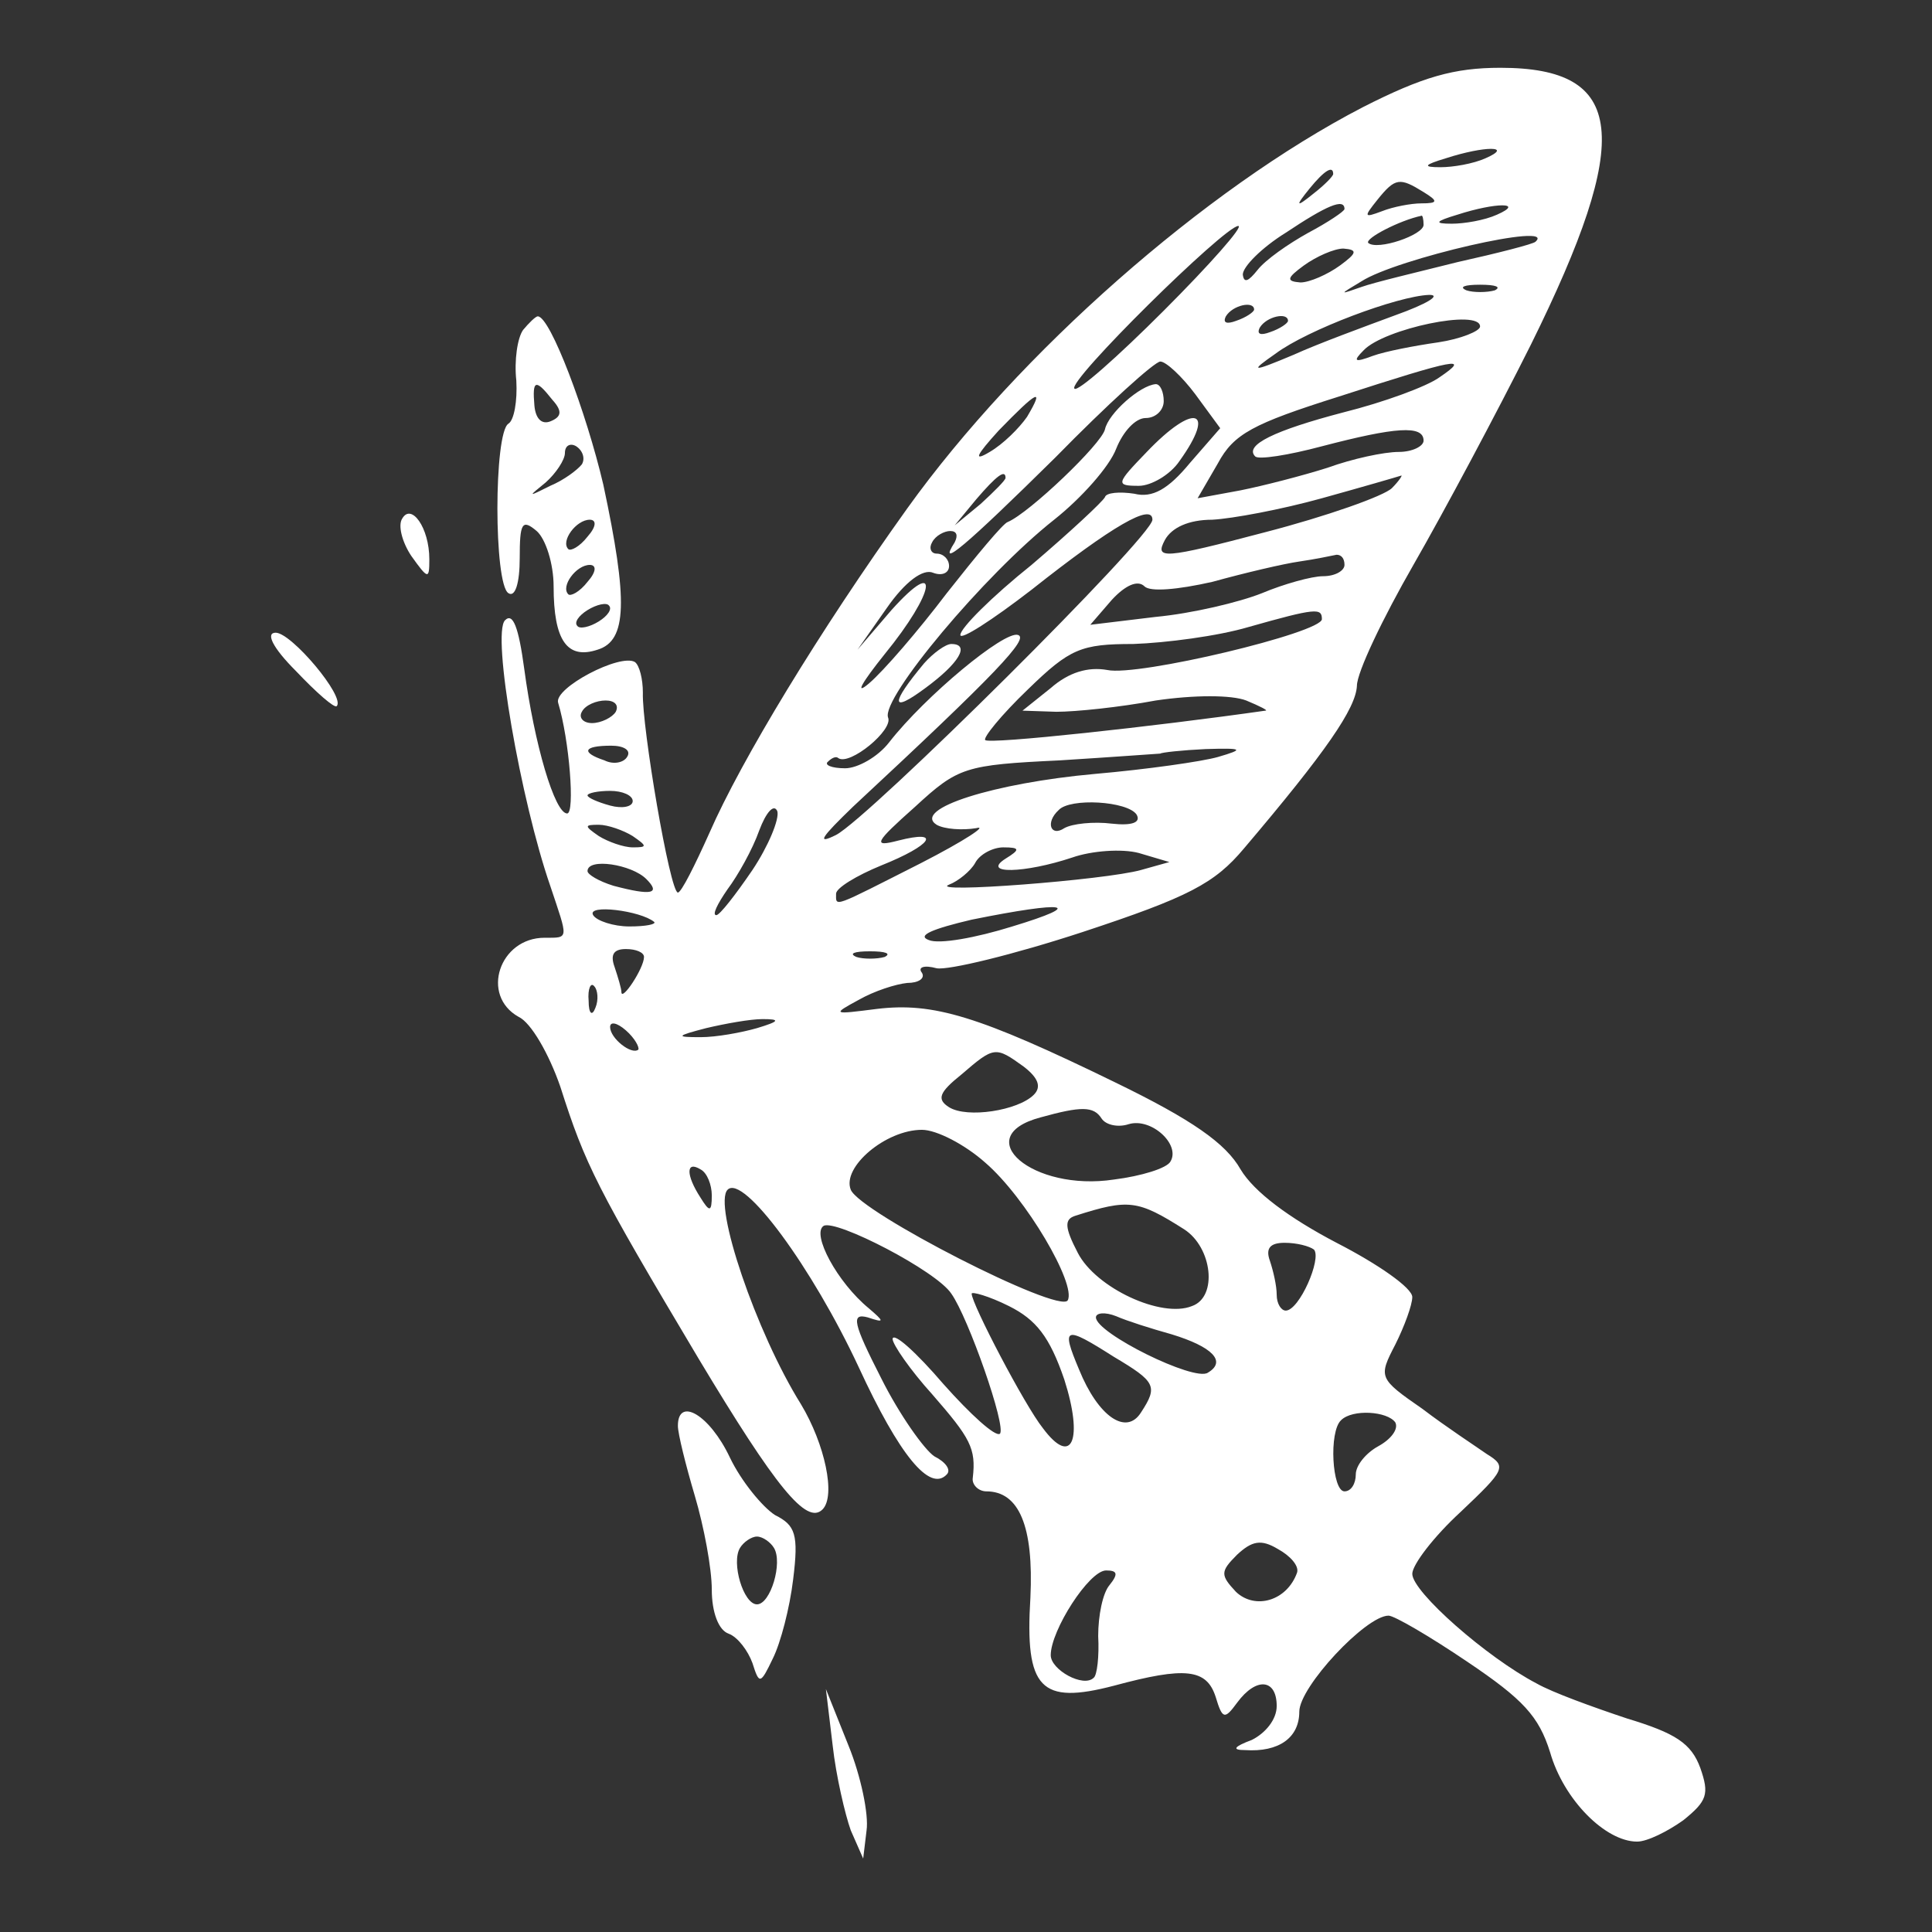 <svg
    version="1.0"
    xmlns="http://www.w3.org/2000/svg"
    width="171pt"
    height="171pt"
    viewBox="0 0 171 171"
    preserveAspectRatio="xMidYMid meet"
    fill="#fff"
>
    <rect x="0" y="0" width="171" height="171" fill="#333333" stroke="none"/>
    <g
        transform="translate(0,171) scale(0.1,-0.1)"
        stroke="none"
    >
        <path
            d="M1206 1615 c-139 -72 -304 -217 -403 -355 -78 -109 -147 -223 -175
-287 -13 -29 -25 -53 -28 -53 -7 0 -32 147 -31 177 0 12 -3 24 -7 27 -13 8
-72 -23 -68 -36 10 -33 15 -98 8 -98 -11 0 -29 61 -38 128 -5 37 -10 50 -17
43 -12 -12 14 -160 40 -235 16 -48 17 -46 -5 -46 -40 0 -57 -51 -23 -70 11 -5
27 -33 37 -62 22 -69 32 -89 122 -240 69 -115 96 -148 110 -134 12 12 2 58
-19 93 -40 64 -78 177 -65 190 14 14 75 -69 116 -157 36 -78 63 -111 78 -95 4
4 -1 11 -11 16 -9 6 -31 37 -47 69 -25 49 -27 58 -12 54 15 -5 15 -4 1 8 -28
23 -51 66 -40 73 11 6 100 -40 113 -60 15 -21 49 -118 43 -124 -4 -3 -26 17
-50 44 -24 28 -44 46 -45 40 0 -5 16 -28 35 -49 34 -39 39 -48 36 -74 -1 -6 5
-12 12 -12 29 0 42 -31 39 -94 -5 -81 9 -95 74 -78 63 17 82 15 90 -10 6 -20
8 -20 19 -5 17 23 35 21 35 -3 0 -12 -10 -24 -22 -30 -16 -6 -18 -9 -6 -9 30
-2 48 11 48 34 0 22 59 85 79 85 5 0 36 -18 70 -41 49 -33 63 -48 73 -80 12
-42 49 -79 77 -79 9 0 27 9 41 19 21 17 23 23 15 46 -8 22 -22 31 -65 44 -30
10 -66 23 -80 31 -44 23 -110 81 -110 97 0 8 19 33 43 55 39 37 41 40 23 51
-10 7 -36 24 -57 40 -39 27 -39 28 -24 57 8 16 15 35 15 42 0 8 -30 29 -67 48
-42 22 -73 45 -85 65 -13 23 -43 44 -111 77 -121 59 -161 71 -211 65 -39 -5
-40 -5 -16 8 14 8 33 14 43 15 10 0 16 4 13 9 -4 5 2 7 13 4 10 -2 68 12 129
32 94 31 117 43 143 74 73 86 99 124 100 144 0 12 23 60 50 107 27 47 74 135
104 195 91 184 84 245 -27 245 -41 0 -69 -8 -122 -35z m109 -45 c-11 -5 -29
-8 -40 -8 -16 0 -15 2 5 8 34 11 60 11 35 0z m-135 -14 c0 -2 -8 -10 -17 -17
-16 -13 -17 -12 -4 4 13 16 21 21 21 13z m80 -16 c13 -8 13 -10 -2 -10 -9 0
-25 -3 -35 -7 -16 -6 -16 -5 -4 10 16 20 20 20 41 7z m-70 -15 c0 -2 -15 -12
-32 -21 -18 -10 -38 -24 -45 -33 -8 -10 -12 -12 -13 -4 0 7 17 24 38 37 36 24
52 31 52 21z m135 -5 c-11 -5 -29 -8 -40 -8 -16 0 -15 2 5 8 34 11 60 11 35 0z
m-65 -9 c0 -9 -41 -23 -49 -16 -3 4 28 20 47 24 1 1 2 -3 2 -8z m-230 -76
c-41 -41 -76 -72 -79 -69 -7 6 133 144 145 144 5 0 -25 -34 -66 -75z m329 61
c-2 -2 -33 -10 -69 -18 -36 -9 -74 -18 -85 -22 -20 -7 -20 -7 0 5 31 20 174
53 154 35z m-173 -21 c-11 -8 -27 -15 -35 -15 -13 1 -12 4 3 15 11 8 27 15 35
15 13 -1 12 -4 -3 -15z m137 -22 c-7 -2 -19 -2 -25 0 -7 3 -2 5 12 5 14 0 19
-2 13 -5z m-88 -22 c-27 -10 -68 -25 -90 -35 -38 -16 -39 -15 -16 1 28 21 108
51 136 52 11 0 -2 -8 -30 -18z m-125 5 c0 -2 -7 -7 -16 -10 -8 -3 -12 -2 -9 4
6 10 25 14 25 6z m30 -10 c0 -2 -7 -7 -16 -10 -8 -3 -12 -2 -9 4 6 10 25 14
25 6z m170 -5 c0 -4 -17 -11 -37 -14 -21 -3 -47 -8 -58 -12 -16 -6 -18 -5 -8
5 18 19 103 37 103 21z m-252 -60 l22 -30 -27 -31 c-19 -23 -33 -31 -49 -27
-13 2 -25 1 -26 -3 -2 -4 -31 -31 -65 -60 -35 -28 -63 -56 -63 -62 0 -5 28 13
63 40 72 57 107 77 107 62 0 -15 -251 -264 -280 -279 -18 -9 -13 -2 15 25 128
119 156 149 146 152 -12 4 -82 -54 -114 -95 -10 -13 -28 -23 -39 -23 -12 0
-19 3 -15 6 3 3 7 5 9 3 10 -7 49 25 44 36 -6 17 85 126 147 175 24 19 49 47
55 63 6 15 17 27 26 27 9 0 16 7 16 15 0 8 -3 15 -7 15 -14 -1 -42 -26 -45
-40 -3 -13 -67 -74 -86 -82 -4 -1 -28 -30 -54 -63 -25 -33 -56 -69 -69 -80
-13 -11 -6 1 14 26 45 55 50 88 6 39 l-30 -35 26 37 c16 23 32 35 41 31 8 -3
14 0 14 6 0 6 -5 11 -11 11 -5 0 -7 5 -4 10 3 6 11 10 16 10 6 0 7 -4 4 -10
-16 -25 10 -3 89 75 46 47 88 85 93 85 5 0 19 -13 31 -29z m216 15 c-11 -8
-49 -22 -85 -31 -61 -16 -88 -29 -78 -39 3 -3 29 1 59 9 65 17 90 19 90 5 0
-5 -10 -10 -22 -10 -13 0 -41 -6 -63 -14 -22 -7 -57 -16 -77 -20 l-38 -7 18
31 c14 26 31 35 107 59 105 34 117 36 89 17z m-365 -35 c-7 -10 -21 -24 -33
-31 -15 -9 -12 -3 8 19 34 35 41 39 25 12z m-19 -54 c0 -2 -10 -12 -22 -23
l-23 -19 19 23 c18 21 26 27 26 19z m342 -9 c-7 -7 -58 -25 -112 -39 -91 -24
-98 -24 -89 -7 6 11 21 18 42 18 18 1 61 9 97 19 36 10 67 19 70 20 2 1 -2 -5
-8 -11z m-42 -68 c0 -5 -8 -10 -19 -10 -10 0 -35 -7 -54 -15 -20 -8 -62 -18
-94 -21 l-58 -7 19 22 c12 13 23 18 29 12 5 -5 29 -3 60 4 29 8 63 16 77 18
14 2 28 5 33 6 4 0 7 -3 7 -9z m-20 -48 c0 -12 -163 -51 -190 -45 -17 3 -34
-2 -50 -16 l-25 -20 30 -1 c17 0 56 4 88 10 34 5 67 5 80 0 12 -5 20 -9 17 -9
-98 -14 -245 -30 -248 -26 -2 2 14 22 38 45 37 36 47 40 93 40 29 1 75 7 102
15 60 17 65 17 65 7z m-625 -82 c-3 -5 -13 -10 -21 -10 -8 0 -12 5 -9 10 3 6
13 10 21 10 8 0 12 -4 9 -10z m10 -40 c-3 -5 -12 -7 -20 -3 -21 7 -19 13 6 13
11 0 18 -4 14 -10z m523 0 c-14 -4 -63 -11 -109 -15 -89 -8 -162 -31 -140 -45
7 -4 23 -5 35 -3 11 3 -10 -11 -49 -31 -79 -40 -75 -39 -75 -27 0 5 18 16 40
25 45 18 54 32 15 22 -23 -6 -21 -2 15 30 38 35 44 37 128 41 48 3 88 6 89 6
1 1 19 3 40 4 33 1 35 0 11 -7z m-518 -39 c0 -5 -9 -7 -20 -4 -11 3 -20 7 -20
9 0 2 9 4 20 4 11 0 20 -4 20 -9z m106 -61 c-15 -22 -29 -40 -32 -40 -4 0 1
10 10 23 9 12 22 35 28 52 6 16 13 24 16 17 2 -7 -8 -31 -22 -52z m340 49 c4
-7 -4 -10 -22 -8 -16 2 -35 0 -42 -4 -12 -8 -17 5 -5 16 10 11 61 8 69 -4z
m-446 -19 c13 -9 13 -10 0 -10 -8 0 -22 5 -30 10 -13 9 -13 10 0 10 8 0 22 -5
30 -10z m330 -20 c-22 -14 17 -13 59 1 17 6 44 8 59 4 l27 -8 -25 -7 c-32 -9
-190 -21 -170 -13 8 3 19 12 23 19 4 8 16 14 25 14 15 0 15 -2 2 -10z m-318
-18 c13 -13 5 -15 -29 -6 -13 4 -23 10 -23 13 0 12 39 6 52 -7z m7 -38 c2 -2
-7 -4 -22 -4 -14 0 -29 5 -32 10 -6 10 42 4 54 -6z m317 -4 c-32 -10 -65 -16
-74 -12 -11 4 4 10 38 18 84 17 102 14 36 -6z m-326 -27 c0 -10 -20 -40 -20
-31 0 3 -3 13 -6 22 -4 11 -1 16 10 16 9 0 16 -3 16 -7z m213 0 c-7 -2 -19 -2
-25 0 -7 3 -2 5 12 5 14 0 19 -2 13 -5z m-256 -45 c-3 -8 -6 -5 -6 6 -1 11 2
17 5 13 3 -3 4 -12 1 -19z m38 -37 c-6 -5 -25 10 -25 20 0 5 6 4 14 -3 8 -7
12 -15 11 -17z m105 19 c-14 -4 -36 -8 -50 -8 -22 0 -22 1 5 8 17 4 39 8 50 8
16 0 15 -2 -5 -8z m236 -34 c13 -10 16 -18 9 -25 -14 -14 -59 -21 -75 -11 -11
7 -9 13 11 29 29 25 30 25 55 7z m69 -46 c4 -6 15 -8 24 -5 20 6 46 -18 37
-33 -3 -6 -26 -13 -50 -16 -72 -11 -129 38 -65 55 36 10 47 10 54 -1z m-103
-39 c36 -31 81 -108 73 -122 -8 -12 -184 78 -192 98 -8 20 31 53 63 53 13 0
38 -13 56 -29z m-242 -29 c0 -15 -2 -15 -10 -2 -13 20 -13 33 0 25 6 -3 10
-14 10 -23z m418 -30 c25 -16 30 -60 7 -68 -27 -11 -85 16 -101 47 -12 23 -12
30 -2 33 47 15 55 14 96 -12z m115 -18 c7 -8 -13 -54 -25 -54 -4 0 -8 6 -8 14
0 8 -3 21 -6 30 -4 11 0 16 13 16 11 0 22 -3 26 -6z m-221 -115 c17 -53 7 -78
-19 -43 -16 20 -63 110 -63 119 0 2 15 -2 33 -11 24 -12 36 -27 49 -65z m95
40 c36 -11 49 -24 32 -34 -12 -8 -99 35 -99 49 0 4 8 5 18 1 9 -4 31 -11 49
-16z m-51 -20 c37 -22 39 -26 24 -49 -13 -21 -38 -4 -55 38 -16 38 -13 39 31
11z m249 -58 c3 -6 -4 -15 -15 -21 -11 -6 -20 -17 -20 -25 0 -8 -4 -15 -10
-15 -11 0 -14 53 -3 63 10 10 41 8 48 -2z m-87 -133 c-9 -25 -37 -33 -54 -17
-14 15 -14 18 1 33 13 12 21 14 36 5 11 -6 19 -15 17 -21z m-166 -11 c-6 -7
-10 -27 -10 -45 1 -18 -1 -35 -4 -37 -9 -9 -38 7 -38 20 0 22 34 75 49 75 10
0 11 -3 3 -13z"
        />
        <path
            d="M1015 1310 c-27 -28 -28 -30 -7 -30 11 0 28 10 36 22 33 46 13 52
-29 8z"
        />
        <path
            d="M818 1123 c-30 -36 -30 -45 1 -22 30 22 40 39 23 39 -5 0 -16 -8 -24
-17z"
        />
        <path
            d="M463 1418 c-5 -7 -8 -27 -6 -45 1 -18 -2 -35 -7 -38 -13 -8 -13 -142
0 -150 6 -4 10 9 10 31 0 31 2 35 15 24 8 -7 15 -29 15 -49 0 -48 12 -65 39
-56 26 8 27 43 5 146 -15 64 -47 149 -58 149 -2 0 -8 -6 -13 -12z m26 -62 c9
-10 8 -15 -2 -19 -8 -3 -13 3 -14 14 -2 23 1 24 16 5z m26 -57 c-4 -5 -16 -14
-28 -19 -20 -10 -20 -10 -4 3 9 8 17 20 17 26 0 7 5 9 10 6 6 -4 8 -11 5 -16z
m5 -64 c-7 -9 -15 -13 -17 -11 -7 7 7 26 19 26 6 0 6 -6 -2 -15z m0 -40 c-7
-9 -15 -13 -17 -11 -7 7 7 26 19 26 6 0 6 -6 -2 -15z m10 -35 c-8 -5 -17 -7
-19 -4 -3 3 1 9 9 14 8 5 17 7 19 4 3 -3 -1 -9 -9 -14z"
        />
        <path
            d="M356 1251 c-4 -6 0 -21 8 -33 15 -21 16 -21 16 -3 0 28 -16 50 -24
36z"
        />
        <path
            d="M262 1116 c18 -19 34 -33 36 -31 8 8 -40 65 -54 65 -9 0 -3 -13 18
-34z"
        />
        <path
            d="M600 448 c0 -7 7 -35 15 -62 8 -27 15 -64 15 -83 0 -20 6 -36 15 -39
8 -3 17 -15 21 -26 6 -19 7 -19 18 4 7 14 15 45 18 70 5 40 2 48 -16 57 -11 7
-30 30 -40 51 -18 38 -46 54 -46 28z m85 -108 c8 -13 -3 -50 -15 -50 -12 0
-23 37 -15 50 3 5 10 10 15 10 5 0 12 -5 15 -10z"
        />
        <path
            d="M737 165 c3 -27 11 -61 16 -75 l11 -25 3 25 c2 14 -5 48 -16 75 l-20
50 6 -50z"
        />
    </g>
</svg>
